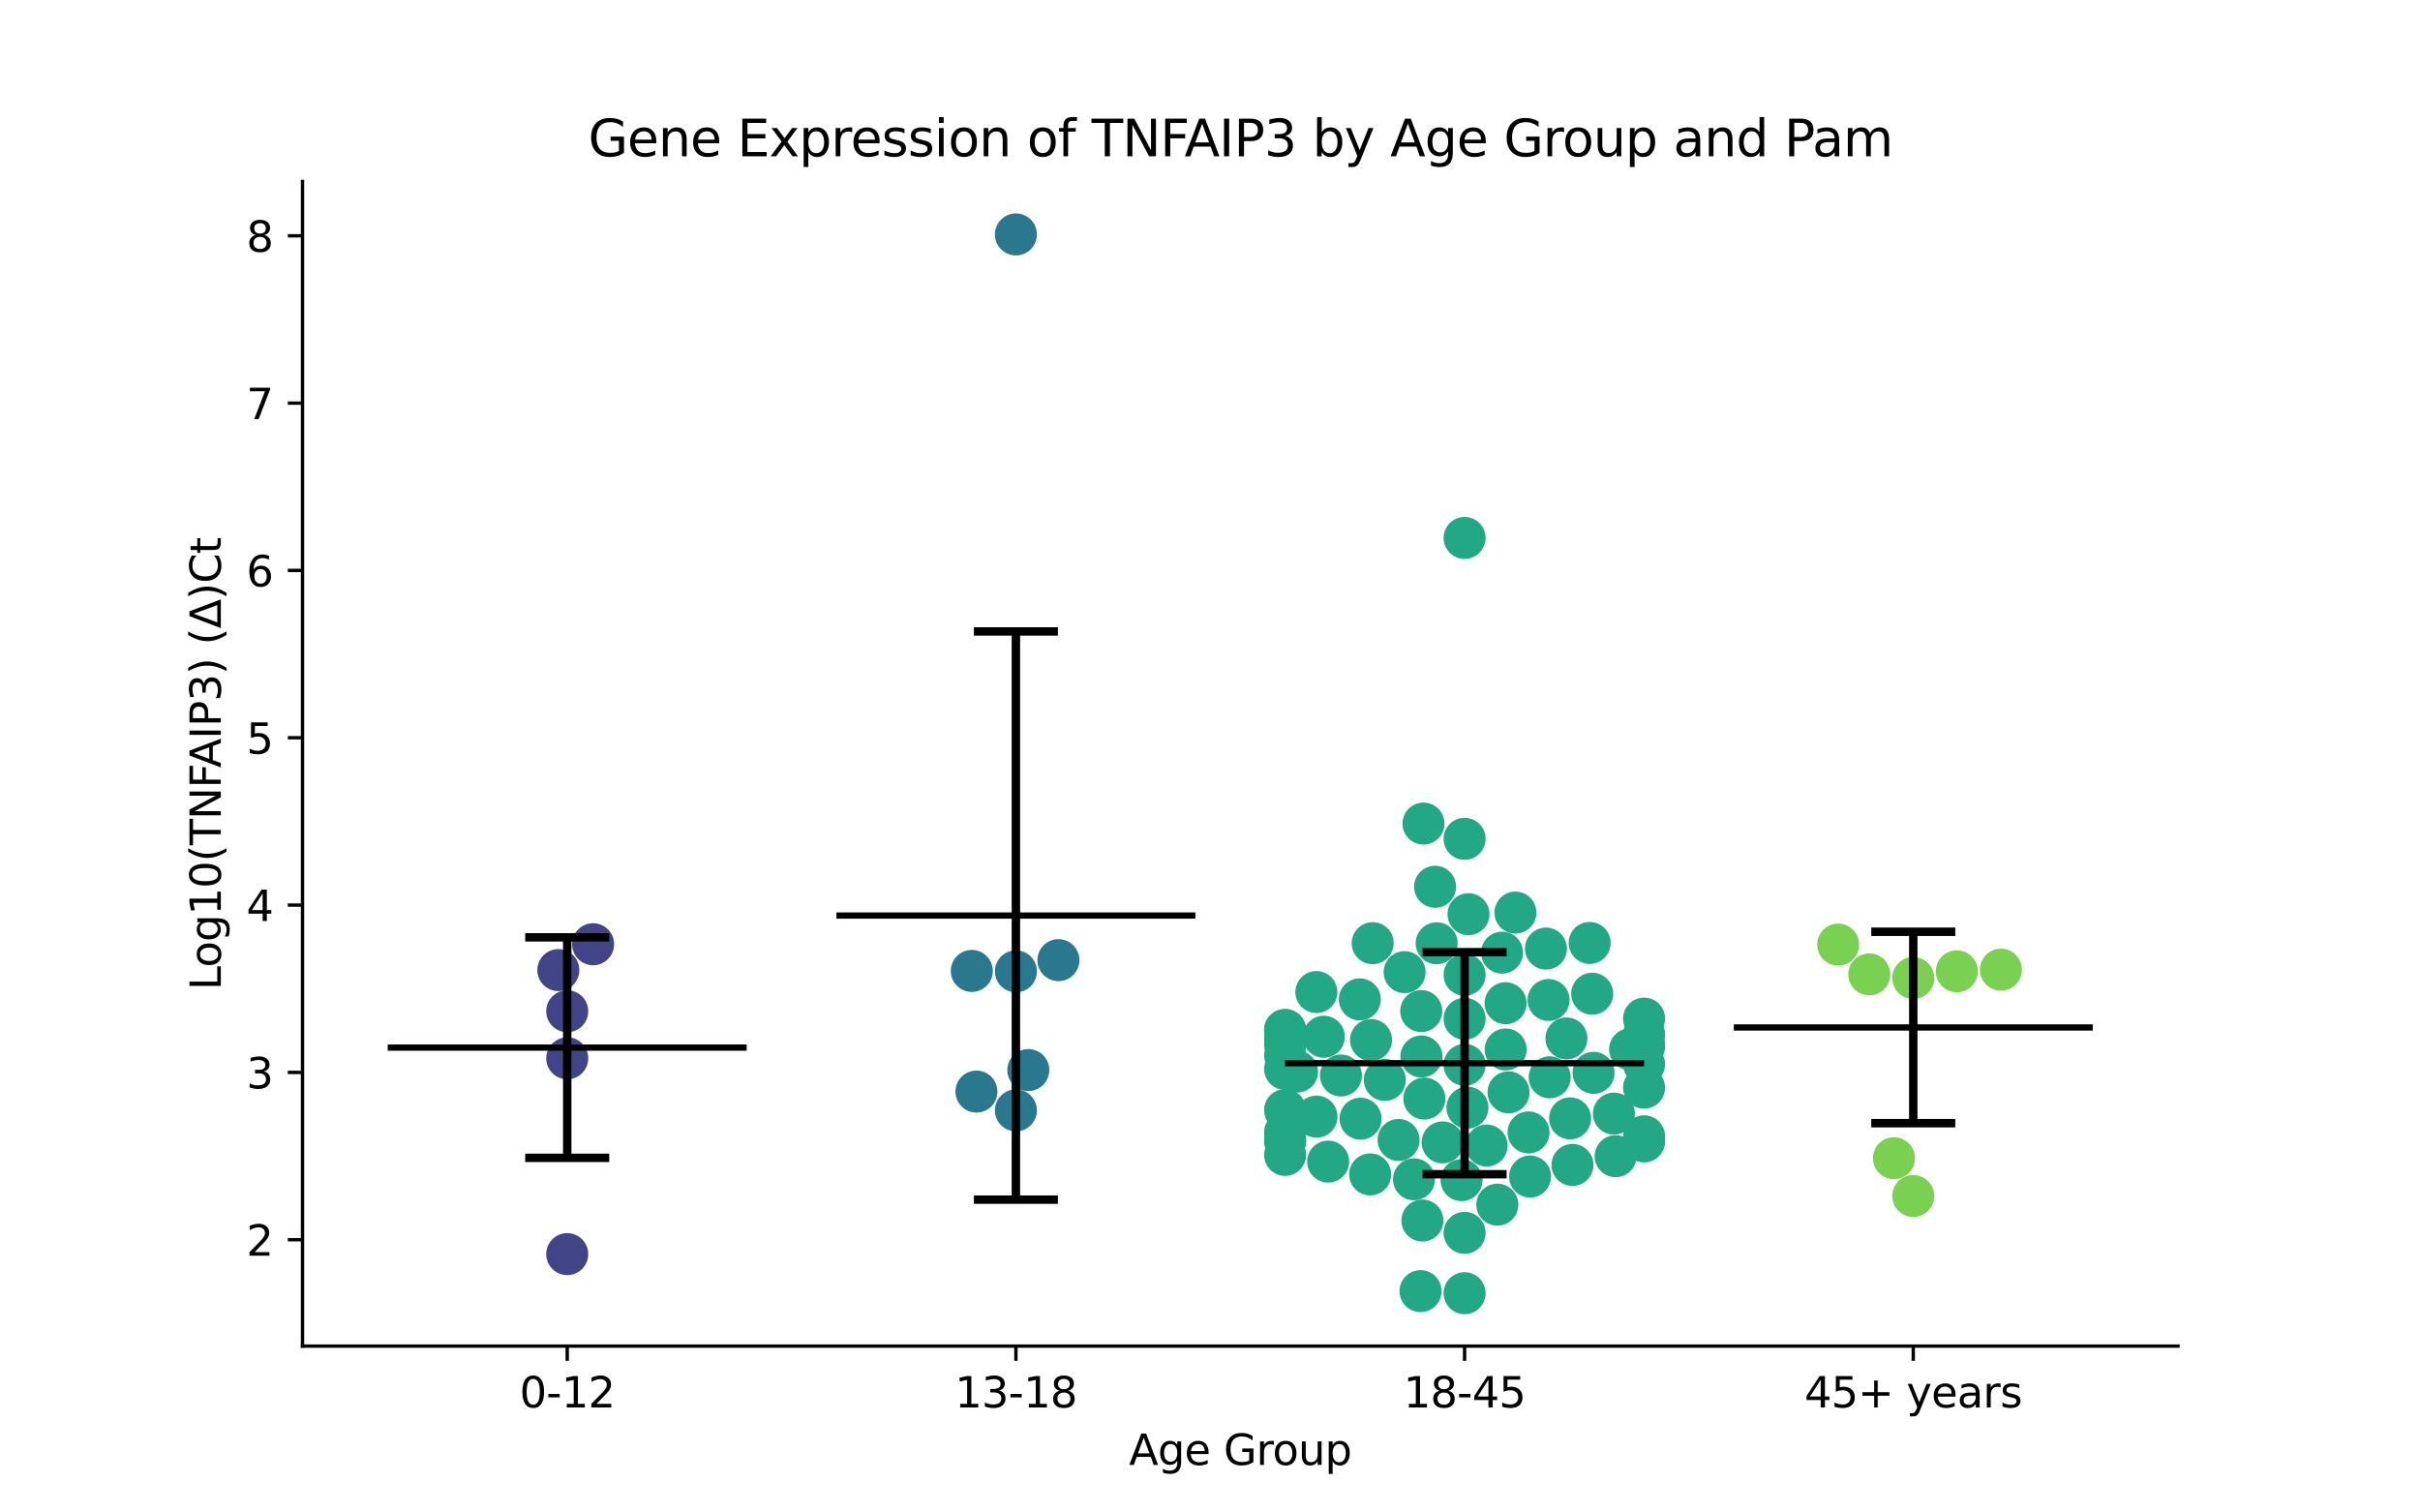 <?xml version="1.0" encoding="utf-8" standalone="no"?>
<!DOCTYPE svg PUBLIC "-//W3C//DTD SVG 1.1//EN"
  "http://www.w3.org/Graphics/SVG/1.1/DTD/svg11.dtd">
<svg xmlns:xlink="http://www.w3.org/1999/xlink" width="576pt" height="360pt" viewBox="0 0 576 360" xmlns="http://www.w3.org/2000/svg" version="1.1">
 <defs>
  <style type="text/css">*{stroke-linejoin: round; stroke-linecap: butt}</style>
 </defs>
 <g id="figure_1">
  <g id="patch_1">
   <path d="M 0 360 
L 576 360 
L 576 0 
L 0 0 
z
" style="fill: #ffffff"/>
  </g>
  <g id="axes_1">
   <g id="patch_2">
    <path d="M 72 320.4 
L 518.4 320.4 
L 518.4 43.2 
L 72 43.2 
z
" style="fill: #ffffff"/>
   </g>
   <g id="PathCollection_1">
    <defs>
     <path id="C0_0_d1ea607f63" d="M 0 5 
C 1.326 5 2.598 4.473 3.536 3.536 
C 4.473 2.598 5 1.326 5 -0 
C 5 -1.326 4.473 -2.598 3.536 -3.536 
C 2.598 -4.473 1.326 -5 0 -5 
C -1.326 -5 -2.598 -4.473 -3.536 -3.536 
C -4.473 -2.598 -5 -1.326 -5 0 
C -5 1.326 -4.473 2.598 -3.536 3.536 
C -2.598 4.473 -1.326 5 0 5 
z
"/>
    </defs>
    <g clip-path="url(#pad247b981b)">
     <use xlink:href="#C0_0_d1ea607f63" x="141.169" y="224.746" style="fill: #414487"/>
    </g>
    <g clip-path="url(#pad247b981b)">
     <use xlink:href="#C0_0_d1ea607f63" x="135.009" y="251.896" style="fill: #414487"/>
    </g>
    <g clip-path="url(#pad247b981b)">
     <use xlink:href="#C0_0_d1ea607f63" x="132.895" y="230.902" style="fill: #414487"/>
    </g>
    <g clip-path="url(#pad247b981b)">
     <use xlink:href="#C0_0_d1ea607f63" x="135.009" y="298.505" style="fill: #414487"/>
    </g>
    <g clip-path="url(#pad247b981b)">
     <use xlink:href="#C0_0_d1ea607f63" x="135.009" y="240.697" style="fill: #414487"/>
    </g>
   </g>
   <g id="PathCollection_2">
    <defs>
     <path id="C1_0_4b471085dc" d="M 0 5 
C 1.326 5 2.598 4.473 3.536 3.536 
C 4.473 2.598 5 1.326 5 -0 
C 5 -1.326 4.473 -2.598 3.536 -3.536 
C 2.598 -4.473 1.326 -5 0 -5 
C -1.326 -5 -2.598 -4.473 -3.536 -3.536 
C -4.473 -2.598 -5 -1.326 -5 0 
C -5 1.326 -4.473 2.598 -3.536 3.536 
C -2.598 4.473 -1.326 5 0 5 
z
"/>
    </defs>
    <g clip-path="url(#pad247b981b)">
     <use xlink:href="#C1_0_4b471085dc" x="241.803" y="264.293" style="fill: #2a788e"/>
    </g>
    <g clip-path="url(#pad247b981b)">
     <use xlink:href="#C1_0_4b471085dc" x="241.803" y="55.8" style="fill: #2a788e"/>
    </g>
    <g clip-path="url(#pad247b981b)">
     <use xlink:href="#C1_0_4b471085dc" x="232.413" y="259.818" style="fill: #2a788e"/>
    </g>
    <g clip-path="url(#pad247b981b)">
     <use xlink:href="#C1_0_4b471085dc" x="251.923" y="228.533" style="fill: #2a788e"/>
    </g>
    <g clip-path="url(#pad247b981b)">
     <use xlink:href="#C1_0_4b471085dc" x="231.303" y="231.102" style="fill: #2a788e"/>
    </g>
    <g clip-path="url(#pad247b981b)">
     <use xlink:href="#C1_0_4b471085dc" x="244.752" y="254.696" style="fill: #2a788e"/>
    </g>
    <g clip-path="url(#pad247b981b)">
     <use xlink:href="#C1_0_4b471085dc" x="241.803" y="231.199" style="fill: #2a788e"/>
    </g>
   </g>
   <g id="PathCollection_3">
    <defs>
     <path id="C2_0_d614dd1e7e" d="M 0 5 
C 1.326 5 2.598 4.473 3.536 3.536 
C 4.473 2.598 5 1.326 5 -0 
C 5 -1.326 4.473 -2.598 3.536 -3.536 
C 2.598 -4.473 1.326 -5 0 -5 
C -1.326 -5 -2.598 -4.473 -3.536 -3.536 
C -4.473 -2.598 -5 -1.326 -5 0 
C -5 1.326 -4.473 2.598 -3.536 3.536 
C -2.598 4.473 -1.326 5 0 5 
z
"/>
    </defs>
    <g clip-path="url(#pad247b981b)">
     <use xlink:href="#C2_0_d614dd1e7e" x="348.597" y="232.027" style="fill: #22a884"/>
    </g>
    <g clip-path="url(#pad247b981b)">
     <use xlink:href="#C2_0_d614dd1e7e" x="384.548" y="275.198" style="fill: #22a884"/>
    </g>
    <g clip-path="url(#pad247b981b)">
     <use xlink:href="#C2_0_d614dd1e7e" x="360.692" y="217.215" style="fill: #22a884"/>
    </g>
    <g clip-path="url(#pad247b981b)">
     <use xlink:href="#C2_0_d614dd1e7e" x="372.833" y="247.16" style="fill: #22a884"/>
    </g>
    <g clip-path="url(#pad247b981b)">
     <use xlink:href="#C2_0_d614dd1e7e" x="326.328" y="247.542" style="fill: #22a884"/>
    </g>
    <g clip-path="url(#pad247b981b)">
     <use xlink:href="#C2_0_d614dd1e7e" x="323.829" y="266.274" style="fill: #22a884"/>
    </g>
    <g clip-path="url(#pad247b981b)">
     <use xlink:href="#C2_0_d614dd1e7e" x="305.879" y="254.424" style="fill: #22a884"/>
    </g>
    <g clip-path="url(#pad247b981b)">
     <use xlink:href="#C2_0_d614dd1e7e" x="341.574" y="211.066" style="fill: #22a884"/>
    </g>
    <g clip-path="url(#pad247b981b)">
     <use xlink:href="#C2_0_d614dd1e7e" x="338.275" y="240.654" style="fill: #22a884"/>
    </g>
    <g clip-path="url(#pad247b981b)">
     <use xlink:href="#C2_0_d614dd1e7e" x="349.526" y="217.596" style="fill: #22a884"/>
    </g>
    <g clip-path="url(#pad247b981b)">
     <use xlink:href="#C2_0_d614dd1e7e" x="308.713" y="255.061" style="fill: #22a884"/>
    </g>
    <g clip-path="url(#pad247b981b)">
     <use xlink:href="#C2_0_d614dd1e7e" x="305.879" y="245.159" style="fill: #22a884"/>
    </g>
    <g clip-path="url(#pad247b981b)">
     <use xlink:href="#C2_0_d614dd1e7e" x="391.315" y="253.289" style="fill: #22a884"/>
    </g>
    <g clip-path="url(#pad247b981b)">
     <use xlink:href="#C2_0_d614dd1e7e" x="378.967" y="236.525" style="fill: #22a884"/>
    </g>
    <g clip-path="url(#pad247b981b)">
     <use xlink:href="#C2_0_d614dd1e7e" x="348.597" y="199.653" style="fill: #22a884"/>
    </g>
    <g clip-path="url(#pad247b981b)">
     <use xlink:href="#C2_0_d614dd1e7e" x="357.513" y="226.746" style="fill: #22a884"/>
    </g>
    <g clip-path="url(#pad247b981b)">
     <use xlink:href="#C2_0_d614dd1e7e" x="358.37" y="249.794" style="fill: #22a884"/>
    </g>
    <g clip-path="url(#pad247b981b)">
     <use xlink:href="#C2_0_d614dd1e7e" x="368.585" y="238.015" style="fill: #22a884"/>
    </g>
    <g clip-path="url(#pad247b981b)">
     <use xlink:href="#C2_0_d614dd1e7e" x="313.318" y="236.128" style="fill: #22a884"/>
    </g>
    <g clip-path="url(#pad247b981b)">
     <use xlink:href="#C2_0_d614dd1e7e" x="326.718" y="224.493" style="fill: #22a884"/>
    </g>
    <g clip-path="url(#pad247b981b)">
     <use xlink:href="#C2_0_d614dd1e7e" x="319.168" y="255.981" style="fill: #22a884"/>
    </g>
    <g clip-path="url(#pad247b981b)">
     <use xlink:href="#C2_0_d614dd1e7e" x="348.597" y="253.451" style="fill: #22a884"/>
    </g>
    <g clip-path="url(#pad247b981b)">
     <use xlink:href="#C2_0_d614dd1e7e" x="391.315" y="242.447" style="fill: #22a884"/>
    </g>
    <g clip-path="url(#pad247b981b)">
     <use xlink:href="#C2_0_d614dd1e7e" x="378.369" y="224.436" style="fill: #22a884"/>
    </g>
    <g clip-path="url(#pad247b981b)">
     <use xlink:href="#C2_0_d614dd1e7e" x="305.879" y="245.184" style="fill: #22a884"/>
    </g>
    <g clip-path="url(#pad247b981b)">
     <use xlink:href="#C2_0_d614dd1e7e" x="339.016" y="261.484" style="fill: #22a884"/>
    </g>
    <g clip-path="url(#pad247b981b)">
     <use xlink:href="#C2_0_d614dd1e7e" x="305.879" y="269.484" style="fill: #22a884"/>
    </g>
    <g clip-path="url(#pad247b981b)">
     <use xlink:href="#C2_0_d614dd1e7e" x="323.657" y="237.871" style="fill: #22a884"/>
    </g>
    <g clip-path="url(#pad247b981b)">
     <use xlink:href="#C2_0_d614dd1e7e" x="338.811" y="196.029" style="fill: #22a884"/>
    </g>
    <g clip-path="url(#pad247b981b)">
     <use xlink:href="#C2_0_d614dd1e7e" x="367.964" y="225.78" style="fill: #22a884"/>
    </g>
    <g clip-path="url(#pad247b981b)">
     <use xlink:href="#C2_0_d614dd1e7e" x="315.091" y="246.765" style="fill: #22a884"/>
    </g>
    <g clip-path="url(#pad247b981b)">
     <use xlink:href="#C2_0_d614dd1e7e" x="368.852" y="256.413" style="fill: #22a884"/>
    </g>
    <g clip-path="url(#pad247b981b)">
     <use xlink:href="#C2_0_d614dd1e7e" x="348.597" y="128.037" style="fill: #22a884"/>
    </g>
    <g clip-path="url(#pad247b981b)">
     <use xlink:href="#C2_0_d614dd1e7e" x="348.597" y="242.488" style="fill: #22a884"/>
    </g>
    <g clip-path="url(#pad247b981b)">
     <use xlink:href="#C2_0_d614dd1e7e" x="334.32" y="231.391" style="fill: #22a884"/>
    </g>
    <g clip-path="url(#pad247b981b)">
     <use xlink:href="#C2_0_d614dd1e7e" x="359.052" y="260.005" style="fill: #22a884"/>
    </g>
    <g clip-path="url(#pad247b981b)">
     <use xlink:href="#C2_0_d614dd1e7e" x="373.705" y="266.188" style="fill: #22a884"/>
    </g>
    <g clip-path="url(#pad247b981b)">
     <use xlink:href="#C2_0_d614dd1e7e" x="316.121" y="276.488" style="fill: #22a884"/>
    </g>
    <g clip-path="url(#pad247b981b)">
     <use xlink:href="#C2_0_d614dd1e7e" x="329.609" y="257.041" style="fill: #22a884"/>
    </g>
    <g clip-path="url(#pad247b981b)">
     <use xlink:href="#C2_0_d614dd1e7e" x="391.315" y="249.105" style="fill: #22a884"/>
    </g>
    <g clip-path="url(#pad247b981b)">
     <use xlink:href="#C2_0_d614dd1e7e" x="358.351" y="238.785" style="fill: #22a884"/>
    </g>
    <g clip-path="url(#pad247b981b)">
     <use xlink:href="#C2_0_d614dd1e7e" x="387.992" y="249.755" style="fill: #22a884"/>
    </g>
    <g clip-path="url(#pad247b981b)">
     <use xlink:href="#C2_0_d614dd1e7e" x="305.879" y="264.212" style="fill: #22a884"/>
    </g>
    <g clip-path="url(#pad247b981b)">
     <use xlink:href="#C2_0_d614dd1e7e" x="391.315" y="271.681" style="fill: #22a884"/>
    </g>
    <g clip-path="url(#pad247b981b)">
     <use xlink:href="#C2_0_d614dd1e7e" x="338.557" y="290.509" style="fill: #22a884"/>
    </g>
    <g clip-path="url(#pad247b981b)">
     <use xlink:href="#C2_0_d614dd1e7e" x="313.342" y="265.771" style="fill: #22a884"/>
    </g>
    <g clip-path="url(#pad247b981b)">
     <use xlink:href="#C2_0_d614dd1e7e" x="341.948" y="224.519" style="fill: #22a884"/>
    </g>
    <g clip-path="url(#pad247b981b)">
     <use xlink:href="#C2_0_d614dd1e7e" x="391.315" y="258.886" style="fill: #22a884"/>
    </g>
    <g clip-path="url(#pad247b981b)">
     <use xlink:href="#C2_0_d614dd1e7e" x="374.276" y="277.274" style="fill: #22a884"/>
    </g>
    <g clip-path="url(#pad247b981b)">
     <use xlink:href="#C2_0_d614dd1e7e" x="349.27" y="263.637" style="fill: #22a884"/>
    </g>
    <g clip-path="url(#pad247b981b)">
     <use xlink:href="#C2_0_d614dd1e7e" x="391.315" y="271.275" style="fill: #22a884"/>
    </g>
    <g clip-path="url(#pad247b981b)">
     <use xlink:href="#C2_0_d614dd1e7e" x="391.315" y="246.195" style="fill: #22a884"/>
    </g>
    <g clip-path="url(#pad247b981b)">
     <use xlink:href="#C2_0_d614dd1e7e" x="305.879" y="251.215" style="fill: #22a884"/>
    </g>
    <g clip-path="url(#pad247b981b)">
     <use xlink:href="#C2_0_d614dd1e7e" x="326.124" y="279.527" style="fill: #22a884"/>
    </g>
    <g clip-path="url(#pad247b981b)">
     <use xlink:href="#C2_0_d614dd1e7e" x="363.812" y="269.538" style="fill: #22a884"/>
    </g>
    <g clip-path="url(#pad247b981b)">
     <use xlink:href="#C2_0_d614dd1e7e" x="305.879" y="271.649" style="fill: #22a884"/>
    </g>
    <g clip-path="url(#pad247b981b)">
     <use xlink:href="#C2_0_d614dd1e7e" x="338.317" y="251.454" style="fill: #22a884"/>
    </g>
    <g clip-path="url(#pad247b981b)">
     <use xlink:href="#C2_0_d614dd1e7e" x="305.879" y="248.652" style="fill: #22a884"/>
    </g>
    <g clip-path="url(#pad247b981b)">
     <use xlink:href="#C2_0_d614dd1e7e" x="332.886" y="271.333" style="fill: #22a884"/>
    </g>
    <g clip-path="url(#pad247b981b)">
     <use xlink:href="#C2_0_d614dd1e7e" x="343.368" y="271.909" style="fill: #22a884"/>
    </g>
    <g clip-path="url(#pad247b981b)">
     <use xlink:href="#C2_0_d614dd1e7e" x="379.293" y="255.355" style="fill: #22a884"/>
    </g>
    <g clip-path="url(#pad247b981b)">
     <use xlink:href="#C2_0_d614dd1e7e" x="353.838" y="272.664" style="fill: #22a884"/>
    </g>
    <g clip-path="url(#pad247b981b)">
     <use xlink:href="#C2_0_d614dd1e7e" x="348.597" y="293.437" style="fill: #22a884"/>
    </g>
    <g clip-path="url(#pad247b981b)">
     <use xlink:href="#C2_0_d614dd1e7e" x="391.315" y="270.464" style="fill: #22a884"/>
    </g>
    <g clip-path="url(#pad247b981b)">
     <use xlink:href="#C2_0_d614dd1e7e" x="384.138" y="265.06" style="fill: #22a884"/>
    </g>
    <g clip-path="url(#pad247b981b)">
     <use xlink:href="#C2_0_d614dd1e7e" x="391.315" y="248.53" style="fill: #22a884"/>
    </g>
    <g clip-path="url(#pad247b981b)">
     <use xlink:href="#C2_0_d614dd1e7e" x="305.879" y="247.02" style="fill: #22a884"/>
    </g>
    <g clip-path="url(#pad247b981b)">
     <use xlink:href="#C2_0_d614dd1e7e" x="305.879" y="271.161" style="fill: #22a884"/>
    </g>
    <g clip-path="url(#pad247b981b)">
     <use xlink:href="#C2_0_d614dd1e7e" x="336.552" y="280.693" style="fill: #22a884"/>
    </g>
    <g clip-path="url(#pad247b981b)">
     <use xlink:href="#C2_0_d614dd1e7e" x="364.184" y="280.035" style="fill: #22a884"/>
    </g>
    <g clip-path="url(#pad247b981b)">
     <use xlink:href="#C2_0_d614dd1e7e" x="348.597" y="307.8" style="fill: #22a884"/>
    </g>
    <g clip-path="url(#pad247b981b)">
     <use xlink:href="#C2_0_d614dd1e7e" x="305.879" y="274.888" style="fill: #22a884"/>
    </g>
    <g clip-path="url(#pad247b981b)">
     <use xlink:href="#C2_0_d614dd1e7e" x="356.39" y="286.735" style="fill: #22a884"/>
    </g>
    <g clip-path="url(#pad247b981b)">
     <use xlink:href="#C2_0_d614dd1e7e" x="338.11" y="307.312" style="fill: #22a884"/>
    </g>
    <g clip-path="url(#pad247b981b)">
     <use xlink:href="#C2_0_d614dd1e7e" x="347.87" y="280.891" style="fill: #22a884"/>
    </g>
   </g>
   <g id="PathCollection_4">
    <defs>
     <path id="C3_0_4cab6274d1" d="M 0 5 
C 1.326 5 2.598 4.473 3.536 3.536 
C 4.473 2.598 5 1.326 5 -0 
C 5 -1.326 4.473 -2.598 3.536 -3.536 
C 2.598 -4.473 1.326 -5 0 -5 
C -1.326 -5 -2.598 -4.473 -3.536 -3.536 
C -4.473 -2.598 -5 -1.326 -5 0 
C -5 1.326 -4.473 2.598 -3.536 3.536 
C -2.598 4.473 -1.326 5 0 5 
z
"/>
    </defs>
    <g clip-path="url(#pad247b981b)">
     <use xlink:href="#C3_0_4cab6274d1" x="455.391" y="284.669" style="fill: #7ad151"/>
    </g>
    <g clip-path="url(#pad247b981b)">
     <use xlink:href="#C3_0_4cab6274d1" x="455.391" y="232.786" style="fill: #7ad151"/>
    </g>
    <g clip-path="url(#pad247b981b)">
     <use xlink:href="#C3_0_4cab6274d1" x="437.521" y="224.836" style="fill: #7ad151"/>
    </g>
    <g clip-path="url(#pad247b981b)">
     <use xlink:href="#C3_0_4cab6274d1" x="465.757" y="231.189" style="fill: #7ad151"/>
    </g>
    <g clip-path="url(#pad247b981b)">
     <use xlink:href="#C3_0_4cab6274d1" x="444.931" y="231.921" style="fill: #7ad151"/>
    </g>
    <g clip-path="url(#pad247b981b)">
     <use xlink:href="#C3_0_4cab6274d1" x="476.249" y="230.798" style="fill: #7ad151"/>
    </g>
    <g clip-path="url(#pad247b981b)">
     <use xlink:href="#C3_0_4cab6274d1" x="450.797" y="275.677" style="fill: #7ad151"/>
    </g>
   </g>
   <g id="matplotlib.axis_1">
    <g id="xtick_1">
     <g id="line2d_1">
      <defs>
       <path id="mb2de29e50a" d="M 0 0 
L 0 3.5 
" style="stroke: #000000; stroke-width: 0.8"/>
      </defs>
      <g>
       <use xlink:href="#mb2de29e50a" x="135.009" y="320.4" style="stroke: #000000; stroke-width: 0.8"/>
      </g>
     </g>
     <g id="text_1">
      <!-- 0-12 -->
      <g transform="translate(123.661 334.998) scale(0.1 -0.1)">
       <defs>
        <path id="DejaVuSans-30" d="M 2034 4250 
Q 1547 4250 1301 3770 
Q 1056 3291 1056 2328 
Q 1056 1369 1301 889 
Q 1547 409 2034 409 
Q 2525 409 2770 889 
Q 3016 1369 3016 2328 
Q 3016 3291 2770 3770 
Q 2525 4250 2034 4250 
z
M 2034 4750 
Q 2819 4750 3233 4129 
Q 3647 3509 3647 2328 
Q 3647 1150 3233 529 
Q 2819 -91 2034 -91 
Q 1250 -91 836 529 
Q 422 1150 422 2328 
Q 422 3509 836 4129 
Q 1250 4750 2034 4750 
z
" transform="scale(0.016)"/>
        <path id="DejaVuSans-2d" d="M 313 2009 
L 1997 2009 
L 1997 1497 
L 313 1497 
L 313 2009 
z
" transform="scale(0.016)"/>
        <path id="DejaVuSans-31" d="M 794 531 
L 1825 531 
L 1825 4091 
L 703 3866 
L 703 4441 
L 1819 4666 
L 2450 4666 
L 2450 531 
L 3481 531 
L 3481 0 
L 794 0 
L 794 531 
z
" transform="scale(0.016)"/>
        <path id="DejaVuSans-32" d="M 1228 531 
L 3431 531 
L 3431 0 
L 469 0 
L 469 531 
Q 828 903 1448 1529 
Q 2069 2156 2228 2338 
Q 2531 2678 2651 2914 
Q 2772 3150 2772 3378 
Q 2772 3750 2511 3984 
Q 2250 4219 1831 4219 
Q 1534 4219 1204 4116 
Q 875 4013 500 3803 
L 500 4441 
Q 881 4594 1212 4672 
Q 1544 4750 1819 4750 
Q 2544 4750 2975 4387 
Q 3406 4025 3406 3419 
Q 3406 3131 3298 2873 
Q 3191 2616 2906 2266 
Q 2828 2175 2409 1742 
Q 1991 1309 1228 531 
z
" transform="scale(0.016)"/>
       </defs>
       <use xlink:href="#DejaVuSans-30"/>
       <use xlink:href="#DejaVuSans-2d" x="63.623"/>
       <use xlink:href="#DejaVuSans-31" x="99.707"/>
       <use xlink:href="#DejaVuSans-32" x="163.33"/>
      </g>
     </g>
    </g>
    <g id="xtick_2">
     <g id="line2d_2">
      <g>
       <use xlink:href="#mb2de29e50a" x="241.803" y="320.4" style="stroke: #000000; stroke-width: 0.8"/>
      </g>
     </g>
     <g id="text_2">
      <!-- 13-18 -->
      <g transform="translate(227.274 334.998) scale(0.1 -0.1)">
       <defs>
        <path id="DejaVuSans-33" d="M 2597 2516 
Q 3050 2419 3304 2112 
Q 3559 1806 3559 1356 
Q 3559 666 3084 287 
Q 2609 -91 1734 -91 
Q 1441 -91 1130 -33 
Q 819 25 488 141 
L 488 750 
Q 750 597 1062 519 
Q 1375 441 1716 441 
Q 2309 441 2620 675 
Q 2931 909 2931 1356 
Q 2931 1769 2642 2001 
Q 2353 2234 1838 2234 
L 1294 2234 
L 1294 2753 
L 1863 2753 
Q 2328 2753 2575 2939 
Q 2822 3125 2822 3475 
Q 2822 3834 2567 4026 
Q 2313 4219 1838 4219 
Q 1578 4219 1281 4162 
Q 984 4106 628 3988 
L 628 4550 
Q 988 4650 1302 4700 
Q 1616 4750 1894 4750 
Q 2613 4750 3031 4423 
Q 3450 4097 3450 3541 
Q 3450 3153 3228 2886 
Q 3006 2619 2597 2516 
z
" transform="scale(0.016)"/>
        <path id="DejaVuSans-38" d="M 2034 2216 
Q 1584 2216 1326 1975 
Q 1069 1734 1069 1313 
Q 1069 891 1326 650 
Q 1584 409 2034 409 
Q 2484 409 2743 651 
Q 3003 894 3003 1313 
Q 3003 1734 2745 1975 
Q 2488 2216 2034 2216 
z
M 1403 2484 
Q 997 2584 770 2862 
Q 544 3141 544 3541 
Q 544 4100 942 4425 
Q 1341 4750 2034 4750 
Q 2731 4750 3128 4425 
Q 3525 4100 3525 3541 
Q 3525 3141 3298 2862 
Q 3072 2584 2669 2484 
Q 3125 2378 3379 2068 
Q 3634 1759 3634 1313 
Q 3634 634 3220 271 
Q 2806 -91 2034 -91 
Q 1263 -91 848 271 
Q 434 634 434 1313 
Q 434 1759 690 2068 
Q 947 2378 1403 2484 
z
M 1172 3481 
Q 1172 3119 1398 2916 
Q 1625 2713 2034 2713 
Q 2441 2713 2670 2916 
Q 2900 3119 2900 3481 
Q 2900 3844 2670 4047 
Q 2441 4250 2034 4250 
Q 1625 4250 1398 4047 
Q 1172 3844 1172 3481 
z
" transform="scale(0.016)"/>
       </defs>
       <use xlink:href="#DejaVuSans-31"/>
       <use xlink:href="#DejaVuSans-33" x="63.623"/>
       <use xlink:href="#DejaVuSans-2d" x="127.246"/>
       <use xlink:href="#DejaVuSans-31" x="163.33"/>
       <use xlink:href="#DejaVuSans-38" x="226.953"/>
      </g>
     </g>
    </g>
    <g id="xtick_3">
     <g id="line2d_3">
      <g>
       <use xlink:href="#mb2de29e50a" x="348.597" y="320.4" style="stroke: #000000; stroke-width: 0.8"/>
      </g>
     </g>
     <g id="text_3">
      <!-- 18-45 -->
      <g transform="translate(334.068 334.998) scale(0.1 -0.1)">
       <defs>
        <path id="DejaVuSans-34" d="M 2419 4116 
L 825 1625 
L 2419 1625 
L 2419 4116 
z
M 2253 4666 
L 3047 4666 
L 3047 1625 
L 3713 1625 
L 3713 1100 
L 3047 1100 
L 3047 0 
L 2419 0 
L 2419 1100 
L 313 1100 
L 313 1709 
L 2253 4666 
z
" transform="scale(0.016)"/>
        <path id="DejaVuSans-35" d="M 691 4666 
L 3169 4666 
L 3169 4134 
L 1269 4134 
L 1269 2991 
Q 1406 3038 1543 3061 
Q 1681 3084 1819 3084 
Q 2600 3084 3056 2656 
Q 3513 2228 3513 1497 
Q 3513 744 3044 326 
Q 2575 -91 1722 -91 
Q 1428 -91 1123 -41 
Q 819 9 494 109 
L 494 744 
Q 775 591 1075 516 
Q 1375 441 1709 441 
Q 2250 441 2565 725 
Q 2881 1009 2881 1497 
Q 2881 1984 2565 2268 
Q 2250 2553 1709 2553 
Q 1456 2553 1204 2497 
Q 953 2441 691 2322 
L 691 4666 
z
" transform="scale(0.016)"/>
       </defs>
       <use xlink:href="#DejaVuSans-31"/>
       <use xlink:href="#DejaVuSans-38" x="63.623"/>
       <use xlink:href="#DejaVuSans-2d" x="127.246"/>
       <use xlink:href="#DejaVuSans-34" x="163.33"/>
       <use xlink:href="#DejaVuSans-35" x="226.953"/>
      </g>
     </g>
    </g>
    <g id="xtick_4">
     <g id="line2d_4">
      <g>
       <use xlink:href="#mb2de29e50a" x="455.391" y="320.4" style="stroke: #000000; stroke-width: 0.8"/>
      </g>
     </g>
     <g id="text_4">
      <!-- 45+ years -->
      <g transform="translate(429.49 334.998) scale(0.1 -0.1)">
       <defs>
        <path id="DejaVuSans-2b" d="M 2944 4013 
L 2944 2272 
L 4684 2272 
L 4684 1741 
L 2944 1741 
L 2944 0 
L 2419 0 
L 2419 1741 
L 678 1741 
L 678 2272 
L 2419 2272 
L 2419 4013 
L 2944 4013 
z
" transform="scale(0.016)"/>
        <path id="DejaVuSans-20" transform="scale(0.016)"/>
        <path id="DejaVuSans-79" d="M 2059 -325 
Q 1816 -950 1584 -1140 
Q 1353 -1331 966 -1331 
L 506 -1331 
L 506 -850 
L 844 -850 
Q 1081 -850 1212 -737 
Q 1344 -625 1503 -206 
L 1606 56 
L 191 3500 
L 800 3500 
L 1894 763 
L 2988 3500 
L 3597 3500 
L 2059 -325 
z
" transform="scale(0.016)"/>
        <path id="DejaVuSans-65" d="M 3597 1894 
L 3597 1613 
L 953 1613 
Q 991 1019 1311 708 
Q 1631 397 2203 397 
Q 2534 397 2845 478 
Q 3156 559 3463 722 
L 3463 178 
Q 3153 47 2828 -22 
Q 2503 -91 2169 -91 
Q 1331 -91 842 396 
Q 353 884 353 1716 
Q 353 2575 817 3079 
Q 1281 3584 2069 3584 
Q 2775 3584 3186 3129 
Q 3597 2675 3597 1894 
z
M 3022 2063 
Q 3016 2534 2758 2815 
Q 2500 3097 2075 3097 
Q 1594 3097 1305 2825 
Q 1016 2553 972 2059 
L 3022 2063 
z
" transform="scale(0.016)"/>
        <path id="DejaVuSans-61" d="M 2194 1759 
Q 1497 1759 1228 1600 
Q 959 1441 959 1056 
Q 959 750 1161 570 
Q 1363 391 1709 391 
Q 2188 391 2477 730 
Q 2766 1069 2766 1631 
L 2766 1759 
L 2194 1759 
z
M 3341 1997 
L 3341 0 
L 2766 0 
L 2766 531 
Q 2569 213 2275 61 
Q 1981 -91 1556 -91 
Q 1019 -91 701 211 
Q 384 513 384 1019 
Q 384 1609 779 1909 
Q 1175 2209 1959 2209 
L 2766 2209 
L 2766 2266 
Q 2766 2663 2505 2880 
Q 2244 3097 1772 3097 
Q 1472 3097 1187 3025 
Q 903 2953 641 2809 
L 641 3341 
Q 956 3463 1253 3523 
Q 1550 3584 1831 3584 
Q 2591 3584 2966 3190 
Q 3341 2797 3341 1997 
z
" transform="scale(0.016)"/>
        <path id="DejaVuSans-72" d="M 2631 2963 
Q 2534 3019 2420 3045 
Q 2306 3072 2169 3072 
Q 1681 3072 1420 2755 
Q 1159 2438 1159 1844 
L 1159 0 
L 581 0 
L 581 3500 
L 1159 3500 
L 1159 2956 
Q 1341 3275 1631 3429 
Q 1922 3584 2338 3584 
Q 2397 3584 2469 3576 
Q 2541 3569 2628 3553 
L 2631 2963 
z
" transform="scale(0.016)"/>
        <path id="DejaVuSans-73" d="M 2834 3397 
L 2834 2853 
Q 2591 2978 2328 3040 
Q 2066 3103 1784 3103 
Q 1356 3103 1142 2972 
Q 928 2841 928 2578 
Q 928 2378 1081 2264 
Q 1234 2150 1697 2047 
L 1894 2003 
Q 2506 1872 2764 1633 
Q 3022 1394 3022 966 
Q 3022 478 2636 193 
Q 2250 -91 1575 -91 
Q 1294 -91 989 -36 
Q 684 19 347 128 
L 347 722 
Q 666 556 975 473 
Q 1284 391 1588 391 
Q 1994 391 2212 530 
Q 2431 669 2431 922 
Q 2431 1156 2273 1281 
Q 2116 1406 1581 1522 
L 1381 1569 
Q 847 1681 609 1914 
Q 372 2147 372 2553 
Q 372 3047 722 3315 
Q 1072 3584 1716 3584 
Q 2034 3584 2315 3537 
Q 2597 3491 2834 3397 
z
" transform="scale(0.016)"/>
       </defs>
       <use xlink:href="#DejaVuSans-34"/>
       <use xlink:href="#DejaVuSans-35" x="63.623"/>
       <use xlink:href="#DejaVuSans-2b" x="127.246"/>
       <use xlink:href="#DejaVuSans-20" x="211.035"/>
       <use xlink:href="#DejaVuSans-79" x="242.822"/>
       <use xlink:href="#DejaVuSans-65" x="302.002"/>
       <use xlink:href="#DejaVuSans-61" x="363.525"/>
       <use xlink:href="#DejaVuSans-72" x="424.805"/>
       <use xlink:href="#DejaVuSans-73" x="465.918"/>
      </g>
     </g>
    </g>
    <g id="text_5">
     <!-- Age Group -->
     <g transform="translate(268.72 348.677) scale(0.1 -0.1)">
      <defs>
       <path id="DejaVuSans-41" d="M 2188 4044 
L 1331 1722 
L 3047 1722 
L 2188 4044 
z
M 1831 4666 
L 2547 4666 
L 4325 0 
L 3669 0 
L 3244 1197 
L 1141 1197 
L 716 0 
L 50 0 
L 1831 4666 
z
" transform="scale(0.016)"/>
       <path id="DejaVuSans-67" d="M 2906 1791 
Q 2906 2416 2648 2759 
Q 2391 3103 1925 3103 
Q 1463 3103 1205 2759 
Q 947 2416 947 1791 
Q 947 1169 1205 825 
Q 1463 481 1925 481 
Q 2391 481 2648 825 
Q 2906 1169 2906 1791 
z
M 3481 434 
Q 3481 -459 3084 -895 
Q 2688 -1331 1869 -1331 
Q 1566 -1331 1297 -1286 
Q 1028 -1241 775 -1147 
L 775 -588 
Q 1028 -725 1275 -790 
Q 1522 -856 1778 -856 
Q 2344 -856 2625 -561 
Q 2906 -266 2906 331 
L 2906 616 
Q 2728 306 2450 153 
Q 2172 0 1784 0 
Q 1141 0 747 490 
Q 353 981 353 1791 
Q 353 2603 747 3093 
Q 1141 3584 1784 3584 
Q 2172 3584 2450 3431 
Q 2728 3278 2906 2969 
L 2906 3500 
L 3481 3500 
L 3481 434 
z
" transform="scale(0.016)"/>
       <path id="DejaVuSans-47" d="M 3809 666 
L 3809 1919 
L 2778 1919 
L 2778 2438 
L 4434 2438 
L 4434 434 
Q 4069 175 3628 42 
Q 3188 -91 2688 -91 
Q 1594 -91 976 548 
Q 359 1188 359 2328 
Q 359 3472 976 4111 
Q 1594 4750 2688 4750 
Q 3144 4750 3555 4637 
Q 3966 4525 4313 4306 
L 4313 3634 
Q 3963 3931 3569 4081 
Q 3175 4231 2741 4231 
Q 1884 4231 1454 3753 
Q 1025 3275 1025 2328 
Q 1025 1384 1454 906 
Q 1884 428 2741 428 
Q 3075 428 3337 486 
Q 3600 544 3809 666 
z
" transform="scale(0.016)"/>
       <path id="DejaVuSans-6f" d="M 1959 3097 
Q 1497 3097 1228 2736 
Q 959 2375 959 1747 
Q 959 1119 1226 758 
Q 1494 397 1959 397 
Q 2419 397 2687 759 
Q 2956 1122 2956 1747 
Q 2956 2369 2687 2733 
Q 2419 3097 1959 3097 
z
M 1959 3584 
Q 2709 3584 3137 3096 
Q 3566 2609 3566 1747 
Q 3566 888 3137 398 
Q 2709 -91 1959 -91 
Q 1206 -91 779 398 
Q 353 888 353 1747 
Q 353 2609 779 3096 
Q 1206 3584 1959 3584 
z
" transform="scale(0.016)"/>
       <path id="DejaVuSans-75" d="M 544 1381 
L 544 3500 
L 1119 3500 
L 1119 1403 
Q 1119 906 1312 657 
Q 1506 409 1894 409 
Q 2359 409 2629 706 
Q 2900 1003 2900 1516 
L 2900 3500 
L 3475 3500 
L 3475 0 
L 2900 0 
L 2900 538 
Q 2691 219 2414 64 
Q 2138 -91 1772 -91 
Q 1169 -91 856 284 
Q 544 659 544 1381 
z
M 1991 3584 
L 1991 3584 
z
" transform="scale(0.016)"/>
       <path id="DejaVuSans-70" d="M 1159 525 
L 1159 -1331 
L 581 -1331 
L 581 3500 
L 1159 3500 
L 1159 2969 
Q 1341 3281 1617 3432 
Q 1894 3584 2278 3584 
Q 2916 3584 3314 3078 
Q 3713 2572 3713 1747 
Q 3713 922 3314 415 
Q 2916 -91 2278 -91 
Q 1894 -91 1617 61 
Q 1341 213 1159 525 
z
M 3116 1747 
Q 3116 2381 2855 2742 
Q 2594 3103 2138 3103 
Q 1681 3103 1420 2742 
Q 1159 2381 1159 1747 
Q 1159 1113 1420 752 
Q 1681 391 2138 391 
Q 2594 391 2855 752 
Q 3116 1113 3116 1747 
z
" transform="scale(0.016)"/>
      </defs>
      <use xlink:href="#DejaVuSans-41"/>
      <use xlink:href="#DejaVuSans-67" x="68.408"/>
      <use xlink:href="#DejaVuSans-65" x="131.885"/>
      <use xlink:href="#DejaVuSans-20" x="193.408"/>
      <use xlink:href="#DejaVuSans-47" x="225.195"/>
      <use xlink:href="#DejaVuSans-72" x="302.686"/>
      <use xlink:href="#DejaVuSans-6f" x="341.549"/>
      <use xlink:href="#DejaVuSans-75" x="402.73"/>
      <use xlink:href="#DejaVuSans-70" x="466.109"/>
     </g>
    </g>
   </g>
   <g id="matplotlib.axis_2">
    <g id="ytick_1">
     <g id="line2d_5">
      <defs>
       <path id="m92c5f0e734" d="M 0 0 
L -3.5 0 
" style="stroke: #000000; stroke-width: 0.8"/>
      </defs>
      <g>
       <use xlink:href="#m92c5f0e734" x="72" y="295.077" style="stroke: #000000; stroke-width: 0.8"/>
      </g>
     </g>
     <g id="text_6">
      <!-- 2 -->
      <g transform="translate(58.638 298.876) scale(0.1 -0.1)">
       <use xlink:href="#DejaVuSans-32"/>
      </g>
     </g>
    </g>
    <g id="ytick_2">
     <g id="line2d_6">
      <g>
       <use xlink:href="#m92c5f0e734" x="72" y="255.251" style="stroke: #000000; stroke-width: 0.8"/>
      </g>
     </g>
     <g id="text_7">
      <!-- 3 -->
      <g transform="translate(58.638 259.05) scale(0.1 -0.1)">
       <use xlink:href="#DejaVuSans-33"/>
      </g>
     </g>
    </g>
    <g id="ytick_3">
     <g id="line2d_7">
      <g>
       <use xlink:href="#m92c5f0e734" x="72" y="215.426" style="stroke: #000000; stroke-width: 0.8"/>
      </g>
     </g>
     <g id="text_8">
      <!-- 4 -->
      <g transform="translate(58.638 219.225) scale(0.1 -0.1)">
       <use xlink:href="#DejaVuSans-34"/>
      </g>
     </g>
    </g>
    <g id="ytick_4">
     <g id="line2d_8">
      <g>
       <use xlink:href="#m92c5f0e734" x="72" y="175.6" style="stroke: #000000; stroke-width: 0.8"/>
      </g>
     </g>
     <g id="text_9">
      <!-- 5 -->
      <g transform="translate(58.638 179.4) scale(0.1 -0.1)">
       <use xlink:href="#DejaVuSans-35"/>
      </g>
     </g>
    </g>
    <g id="ytick_5">
     <g id="line2d_9">
      <g>
       <use xlink:href="#m92c5f0e734" x="72" y="135.775" style="stroke: #000000; stroke-width: 0.8"/>
      </g>
     </g>
     <g id="text_10">
      <!-- 6 -->
      <g transform="translate(58.638 139.574) scale(0.1 -0.1)">
       <defs>
        <path id="DejaVuSans-36" d="M 2113 2584 
Q 1688 2584 1439 2293 
Q 1191 2003 1191 1497 
Q 1191 994 1439 701 
Q 1688 409 2113 409 
Q 2538 409 2786 701 
Q 3034 994 3034 1497 
Q 3034 2003 2786 2293 
Q 2538 2584 2113 2584 
z
M 3366 4563 
L 3366 3988 
Q 3128 4100 2886 4159 
Q 2644 4219 2406 4219 
Q 1781 4219 1451 3797 
Q 1122 3375 1075 2522 
Q 1259 2794 1537 2939 
Q 1816 3084 2150 3084 
Q 2853 3084 3261 2657 
Q 3669 2231 3669 1497 
Q 3669 778 3244 343 
Q 2819 -91 2113 -91 
Q 1303 -91 875 529 
Q 447 1150 447 2328 
Q 447 3434 972 4092 
Q 1497 4750 2381 4750 
Q 2619 4750 2861 4703 
Q 3103 4656 3366 4563 
z
" transform="scale(0.016)"/>
       </defs>
       <use xlink:href="#DejaVuSans-36"/>
      </g>
     </g>
    </g>
    <g id="ytick_6">
     <g id="line2d_10">
      <g>
       <use xlink:href="#m92c5f0e734" x="72" y="95.95" style="stroke: #000000; stroke-width: 0.8"/>
      </g>
     </g>
     <g id="text_11">
      <!-- 7 -->
      <g transform="translate(58.638 99.749) scale(0.1 -0.1)">
       <defs>
        <path id="DejaVuSans-37" d="M 525 4666 
L 3525 4666 
L 3525 4397 
L 1831 0 
L 1172 0 
L 2766 4134 
L 525 4134 
L 525 4666 
z
" transform="scale(0.016)"/>
       </defs>
       <use xlink:href="#DejaVuSans-37"/>
      </g>
     </g>
    </g>
    <g id="ytick_7">
     <g id="line2d_11">
      <g>
       <use xlink:href="#m92c5f0e734" x="72" y="56.124" style="stroke: #000000; stroke-width: 0.8"/>
      </g>
     </g>
     <g id="text_12">
      <!-- 8 -->
      <g transform="translate(58.638 59.923) scale(0.1 -0.1)">
       <use xlink:href="#DejaVuSans-38"/>
      </g>
     </g>
    </g>
    <g id="text_13">
     <!-- Log10(TNFAIP3) (Δ)Ct -->
     <g transform="translate(52.558 235.664) rotate(-90) scale(0.1 -0.1)">
      <defs>
       <path id="DejaVuSans-4c" d="M 628 4666 
L 1259 4666 
L 1259 531 
L 3531 531 
L 3531 0 
L 628 0 
L 628 4666 
z
" transform="scale(0.016)"/>
       <path id="DejaVuSans-28" d="M 1984 4856 
Q 1566 4138 1362 3434 
Q 1159 2731 1159 2009 
Q 1159 1288 1364 580 
Q 1569 -128 1984 -844 
L 1484 -844 
Q 1016 -109 783 600 
Q 550 1309 550 2009 
Q 550 2706 781 3412 
Q 1013 4119 1484 4856 
L 1984 4856 
z
" transform="scale(0.016)"/>
       <path id="DejaVuSans-54" d="M -19 4666 
L 3928 4666 
L 3928 4134 
L 2272 4134 
L 2272 0 
L 1638 0 
L 1638 4134 
L -19 4134 
L -19 4666 
z
" transform="scale(0.016)"/>
       <path id="DejaVuSans-4e" d="M 628 4666 
L 1478 4666 
L 3547 763 
L 3547 4666 
L 4159 4666 
L 4159 0 
L 3309 0 
L 1241 3903 
L 1241 0 
L 628 0 
L 628 4666 
z
" transform="scale(0.016)"/>
       <path id="DejaVuSans-46" d="M 628 4666 
L 3309 4666 
L 3309 4134 
L 1259 4134 
L 1259 2759 
L 3109 2759 
L 3109 2228 
L 1259 2228 
L 1259 0 
L 628 0 
L 628 4666 
z
" transform="scale(0.016)"/>
       <path id="DejaVuSans-49" d="M 628 4666 
L 1259 4666 
L 1259 0 
L 628 0 
L 628 4666 
z
" transform="scale(0.016)"/>
       <path id="DejaVuSans-50" d="M 1259 4147 
L 1259 2394 
L 2053 2394 
Q 2494 2394 2734 2622 
Q 2975 2850 2975 3272 
Q 2975 3691 2734 3919 
Q 2494 4147 2053 4147 
L 1259 4147 
z
M 628 4666 
L 2053 4666 
Q 2838 4666 3239 4311 
Q 3641 3956 3641 3272 
Q 3641 2581 3239 2228 
Q 2838 1875 2053 1875 
L 1259 1875 
L 1259 0 
L 628 0 
L 628 4666 
z
" transform="scale(0.016)"/>
       <path id="DejaVuSans-29" d="M 513 4856 
L 1013 4856 
Q 1481 4119 1714 3412 
Q 1947 2706 1947 2009 
Q 1947 1309 1714 600 
Q 1481 -109 1013 -844 
L 513 -844 
Q 928 -128 1133 580 
Q 1338 1288 1338 2009 
Q 1338 2731 1133 3434 
Q 928 4138 513 4856 
z
" transform="scale(0.016)"/>
       <path id="DejaVuSans-394" d="M 2188 4044 
L 906 525 
L 3472 525 
L 2188 4044 
z
M 50 0 
L 1831 4666 
L 2547 4666 
L 4325 0 
L 50 0 
z
" transform="scale(0.016)"/>
       <path id="DejaVuSans-43" d="M 4122 4306 
L 4122 3641 
Q 3803 3938 3442 4084 
Q 3081 4231 2675 4231 
Q 1875 4231 1450 3742 
Q 1025 3253 1025 2328 
Q 1025 1406 1450 917 
Q 1875 428 2675 428 
Q 3081 428 3442 575 
Q 3803 722 4122 1019 
L 4122 359 
Q 3791 134 3420 21 
Q 3050 -91 2638 -91 
Q 1578 -91 968 557 
Q 359 1206 359 2328 
Q 359 3453 968 4101 
Q 1578 4750 2638 4750 
Q 3056 4750 3426 4639 
Q 3797 4528 4122 4306 
z
" transform="scale(0.016)"/>
       <path id="DejaVuSans-74" d="M 1172 4494 
L 1172 3500 
L 2356 3500 
L 2356 3053 
L 1172 3053 
L 1172 1153 
Q 1172 725 1289 603 
Q 1406 481 1766 481 
L 2356 481 
L 2356 0 
L 1766 0 
Q 1100 0 847 248 
Q 594 497 594 1153 
L 594 3053 
L 172 3053 
L 172 3500 
L 594 3500 
L 594 4494 
L 1172 4494 
z
" transform="scale(0.016)"/>
      </defs>
      <use xlink:href="#DejaVuSans-4c"/>
      <use xlink:href="#DejaVuSans-6f" x="53.963"/>
      <use xlink:href="#DejaVuSans-67" x="115.145"/>
      <use xlink:href="#DejaVuSans-31" x="178.621"/>
      <use xlink:href="#DejaVuSans-30" x="242.244"/>
      <use xlink:href="#DejaVuSans-28" x="305.867"/>
      <use xlink:href="#DejaVuSans-54" x="344.881"/>
      <use xlink:href="#DejaVuSans-4e" x="405.965"/>
      <use xlink:href="#DejaVuSans-46" x="480.77"/>
      <use xlink:href="#DejaVuSans-41" x="529.164"/>
      <use xlink:href="#DejaVuSans-49" x="597.572"/>
      <use xlink:href="#DejaVuSans-50" x="627.064"/>
      <use xlink:href="#DejaVuSans-33" x="687.367"/>
      <use xlink:href="#DejaVuSans-29" x="750.99"/>
      <use xlink:href="#DejaVuSans-20" x="790.004"/>
      <use xlink:href="#DejaVuSans-28" x="821.791"/>
      <use xlink:href="#DejaVuSans-394" x="860.805"/>
      <use xlink:href="#DejaVuSans-29" x="929.213"/>
      <use xlink:href="#DejaVuSans-43" x="968.227"/>
      <use xlink:href="#DejaVuSans-74" x="1038.051"/>
     </g>
    </g>
   </g>
   <g id="LineCollection_1">
    <path d="M 135.009 275.591 
L 135.009 223.107 
" clip-path="url(#pad247b981b)" style="fill: none; stroke: #000000; stroke-width: 2"/>
   </g>
   <g id="line2d_12">
    <defs>
     <path id="mdc42f75e2b" d="M 10 0 
L -10 -0 
" style="stroke: #000000; stroke-width: 2"/>
    </defs>
    <g clip-path="url(#pad247b981b)">
     <use xlink:href="#mdc42f75e2b" x="135.009" y="275.591" style="stroke: #000000; stroke-width: 2"/>
    </g>
   </g>
   <g id="line2d_13">
    <g clip-path="url(#pad247b981b)">
     <use xlink:href="#mdc42f75e2b" x="135.009" y="223.107" style="stroke: #000000; stroke-width: 2"/>
    </g>
   </g>
   <g id="LineCollection_2">
    <path d="M 92.291 249.349 
L 177.726 249.349 
" clip-path="url(#pad247b981b)" style="fill: none; stroke: #000000; stroke-width: 1.5"/>
   </g>
   <g id="LineCollection_3">
    <path d="M 241.803 285.537 
L 241.803 150.304 
" clip-path="url(#pad247b981b)" style="fill: none; stroke: #000000; stroke-width: 2"/>
   </g>
   <g id="line2d_14">
    <g clip-path="url(#pad247b981b)">
     <use xlink:href="#mdc42f75e2b" x="241.803" y="285.537" style="stroke: #000000; stroke-width: 2"/>
    </g>
   </g>
   <g id="line2d_15">
    <g clip-path="url(#pad247b981b)">
     <use xlink:href="#mdc42f75e2b" x="241.803" y="150.304" style="stroke: #000000; stroke-width: 2"/>
    </g>
   </g>
   <g id="LineCollection_4">
    <path d="M 199.085 217.92 
L 284.521 217.92 
" clip-path="url(#pad247b981b)" style="fill: none; stroke: #000000; stroke-width: 1.5"/>
   </g>
   <g id="LineCollection_5">
    <path d="M 348.597 279.49 
L 348.597 226.641 
" clip-path="url(#pad247b981b)" style="fill: none; stroke: #000000; stroke-width: 2"/>
   </g>
   <g id="line2d_16">
    <g clip-path="url(#pad247b981b)">
     <use xlink:href="#mdc42f75e2b" x="348.597" y="279.49" style="stroke: #000000; stroke-width: 2"/>
    </g>
   </g>
   <g id="line2d_17">
    <g clip-path="url(#pad247b981b)">
     <use xlink:href="#mdc42f75e2b" x="348.597" y="226.641" style="stroke: #000000; stroke-width: 2"/>
    </g>
   </g>
   <g id="LineCollection_6">
    <path d="M 305.879 253.065 
L 391.315 253.065 
" clip-path="url(#pad247b981b)" style="fill: none; stroke: #000000; stroke-width: 1.5"/>
   </g>
   <g id="LineCollection_7">
    <path d="M 455.391 267.334 
L 455.391 221.774 
" clip-path="url(#pad247b981b)" style="fill: none; stroke: #000000; stroke-width: 2"/>
   </g>
   <g id="line2d_18">
    <g clip-path="url(#pad247b981b)">
     <use xlink:href="#mdc42f75e2b" x="455.391" y="267.334" style="stroke: #000000; stroke-width: 2"/>
    </g>
   </g>
   <g id="line2d_19">
    <g clip-path="url(#pad247b981b)">
     <use xlink:href="#mdc42f75e2b" x="455.391" y="221.774" style="stroke: #000000; stroke-width: 2"/>
    </g>
   </g>
   <g id="LineCollection_8">
    <path d="M 412.674 244.554 
L 498.109 244.554 
" clip-path="url(#pad247b981b)" style="fill: none; stroke: #000000; stroke-width: 1.5"/>
   </g>
   <g id="patch_3">
    <path d="M 72 320.4 
L 72 43.2 
" style="fill: none; stroke: #000000; stroke-width: 0.8; stroke-linejoin: miter; stroke-linecap: square"/>
   </g>
   <g id="patch_4">
    <path d="M 72 320.4 
L 518.4 320.4 
" style="fill: none; stroke: #000000; stroke-width: 0.8; stroke-linejoin: miter; stroke-linecap: square"/>
   </g>
   <g id="text_14">
    <!-- Gene Expression of TNFAIP3 by Age Group and Pam -->
    <g transform="translate(140.006 37.2) scale(0.12 -0.12)">
     <defs>
      <path id="DejaVuSans-6e" d="M 3513 2113 
L 3513 0 
L 2938 0 
L 2938 2094 
Q 2938 2591 2744 2837 
Q 2550 3084 2163 3084 
Q 1697 3084 1428 2787 
Q 1159 2491 1159 1978 
L 1159 0 
L 581 0 
L 581 3500 
L 1159 3500 
L 1159 2956 
Q 1366 3272 1645 3428 
Q 1925 3584 2291 3584 
Q 2894 3584 3203 3211 
Q 3513 2838 3513 2113 
z
" transform="scale(0.016)"/>
      <path id="DejaVuSans-45" d="M 628 4666 
L 3578 4666 
L 3578 4134 
L 1259 4134 
L 1259 2753 
L 3481 2753 
L 3481 2222 
L 1259 2222 
L 1259 531 
L 3634 531 
L 3634 0 
L 628 0 
L 628 4666 
z
" transform="scale(0.016)"/>
      <path id="DejaVuSans-78" d="M 3513 3500 
L 2247 1797 
L 3578 0 
L 2900 0 
L 1881 1375 
L 863 0 
L 184 0 
L 1544 1831 
L 300 3500 
L 978 3500 
L 1906 2253 
L 2834 3500 
L 3513 3500 
z
" transform="scale(0.016)"/>
      <path id="DejaVuSans-69" d="M 603 3500 
L 1178 3500 
L 1178 0 
L 603 0 
L 603 3500 
z
M 603 4863 
L 1178 4863 
L 1178 4134 
L 603 4134 
L 603 4863 
z
" transform="scale(0.016)"/>
      <path id="DejaVuSans-66" d="M 2375 4863 
L 2375 4384 
L 1825 4384 
Q 1516 4384 1395 4259 
Q 1275 4134 1275 3809 
L 1275 3500 
L 2222 3500 
L 2222 3053 
L 1275 3053 
L 1275 0 
L 697 0 
L 697 3053 
L 147 3053 
L 147 3500 
L 697 3500 
L 697 3744 
Q 697 4328 969 4595 
Q 1241 4863 1831 4863 
L 2375 4863 
z
" transform="scale(0.016)"/>
      <path id="DejaVuSans-62" d="M 3116 1747 
Q 3116 2381 2855 2742 
Q 2594 3103 2138 3103 
Q 1681 3103 1420 2742 
Q 1159 2381 1159 1747 
Q 1159 1113 1420 752 
Q 1681 391 2138 391 
Q 2594 391 2855 752 
Q 3116 1113 3116 1747 
z
M 1159 2969 
Q 1341 3281 1617 3432 
Q 1894 3584 2278 3584 
Q 2916 3584 3314 3078 
Q 3713 2572 3713 1747 
Q 3713 922 3314 415 
Q 2916 -91 2278 -91 
Q 1894 -91 1617 61 
Q 1341 213 1159 525 
L 1159 0 
L 581 0 
L 581 4863 
L 1159 4863 
L 1159 2969 
z
" transform="scale(0.016)"/>
      <path id="DejaVuSans-64" d="M 2906 2969 
L 2906 4863 
L 3481 4863 
L 3481 0 
L 2906 0 
L 2906 525 
Q 2725 213 2448 61 
Q 2172 -91 1784 -91 
Q 1150 -91 751 415 
Q 353 922 353 1747 
Q 353 2572 751 3078 
Q 1150 3584 1784 3584 
Q 2172 3584 2448 3432 
Q 2725 3281 2906 2969 
z
M 947 1747 
Q 947 1113 1208 752 
Q 1469 391 1925 391 
Q 2381 391 2643 752 
Q 2906 1113 2906 1747 
Q 2906 2381 2643 2742 
Q 2381 3103 1925 3103 
Q 1469 3103 1208 2742 
Q 947 2381 947 1747 
z
" transform="scale(0.016)"/>
      <path id="DejaVuSans-6d" d="M 3328 2828 
Q 3544 3216 3844 3400 
Q 4144 3584 4550 3584 
Q 5097 3584 5394 3201 
Q 5691 2819 5691 2113 
L 5691 0 
L 5113 0 
L 5113 2094 
Q 5113 2597 4934 2840 
Q 4756 3084 4391 3084 
Q 3944 3084 3684 2787 
Q 3425 2491 3425 1978 
L 3425 0 
L 2847 0 
L 2847 2094 
Q 2847 2600 2669 2842 
Q 2491 3084 2119 3084 
Q 1678 3084 1418 2786 
Q 1159 2488 1159 1978 
L 1159 0 
L 581 0 
L 581 3500 
L 1159 3500 
L 1159 2956 
Q 1356 3278 1631 3431 
Q 1906 3584 2284 3584 
Q 2666 3584 2933 3390 
Q 3200 3197 3328 2828 
z
" transform="scale(0.016)"/>
     </defs>
     <use xlink:href="#DejaVuSans-47"/>
     <use xlink:href="#DejaVuSans-65" x="77.49"/>
     <use xlink:href="#DejaVuSans-6e" x="139.014"/>
     <use xlink:href="#DejaVuSans-65" x="202.393"/>
     <use xlink:href="#DejaVuSans-20" x="263.916"/>
     <use xlink:href="#DejaVuSans-45" x="295.703"/>
     <use xlink:href="#DejaVuSans-78" x="358.887"/>
     <use xlink:href="#DejaVuSans-70" x="418.066"/>
     <use xlink:href="#DejaVuSans-72" x="481.543"/>
     <use xlink:href="#DejaVuSans-65" x="520.406"/>
     <use xlink:href="#DejaVuSans-73" x="581.93"/>
     <use xlink:href="#DejaVuSans-73" x="634.029"/>
     <use xlink:href="#DejaVuSans-69" x="686.129"/>
     <use xlink:href="#DejaVuSans-6f" x="713.912"/>
     <use xlink:href="#DejaVuSans-6e" x="775.094"/>
     <use xlink:href="#DejaVuSans-20" x="838.473"/>
     <use xlink:href="#DejaVuSans-6f" x="870.26"/>
     <use xlink:href="#DejaVuSans-66" x="931.441"/>
     <use xlink:href="#DejaVuSans-20" x="966.646"/>
     <use xlink:href="#DejaVuSans-54" x="998.434"/>
     <use xlink:href="#DejaVuSans-4e" x="1059.518"/>
     <use xlink:href="#DejaVuSans-46" x="1134.322"/>
     <use xlink:href="#DejaVuSans-41" x="1182.717"/>
     <use xlink:href="#DejaVuSans-49" x="1251.125"/>
     <use xlink:href="#DejaVuSans-50" x="1280.617"/>
     <use xlink:href="#DejaVuSans-33" x="1340.92"/>
     <use xlink:href="#DejaVuSans-20" x="1404.543"/>
     <use xlink:href="#DejaVuSans-62" x="1436.33"/>
     <use xlink:href="#DejaVuSans-79" x="1499.807"/>
     <use xlink:href="#DejaVuSans-20" x="1558.986"/>
     <use xlink:href="#DejaVuSans-41" x="1590.773"/>
     <use xlink:href="#DejaVuSans-67" x="1659.182"/>
     <use xlink:href="#DejaVuSans-65" x="1722.658"/>
     <use xlink:href="#DejaVuSans-20" x="1784.182"/>
     <use xlink:href="#DejaVuSans-47" x="1815.969"/>
     <use xlink:href="#DejaVuSans-72" x="1893.459"/>
     <use xlink:href="#DejaVuSans-6f" x="1932.322"/>
     <use xlink:href="#DejaVuSans-75" x="1993.504"/>
     <use xlink:href="#DejaVuSans-70" x="2056.883"/>
     <use xlink:href="#DejaVuSans-20" x="2120.359"/>
     <use xlink:href="#DejaVuSans-61" x="2152.146"/>
     <use xlink:href="#DejaVuSans-6e" x="2213.426"/>
     <use xlink:href="#DejaVuSans-64" x="2276.805"/>
     <use xlink:href="#DejaVuSans-20" x="2340.281"/>
     <use xlink:href="#DejaVuSans-50" x="2372.068"/>
     <use xlink:href="#DejaVuSans-61" x="2427.871"/>
     <use xlink:href="#DejaVuSans-6d" x="2489.15"/>
    </g>
   </g>
  </g>
 </g>
 <defs>
  <clipPath id="pad247b981b">
   <rect x="72" y="43.2" width="446.4" height="277.2"/>
  </clipPath>
 </defs>
</svg>
